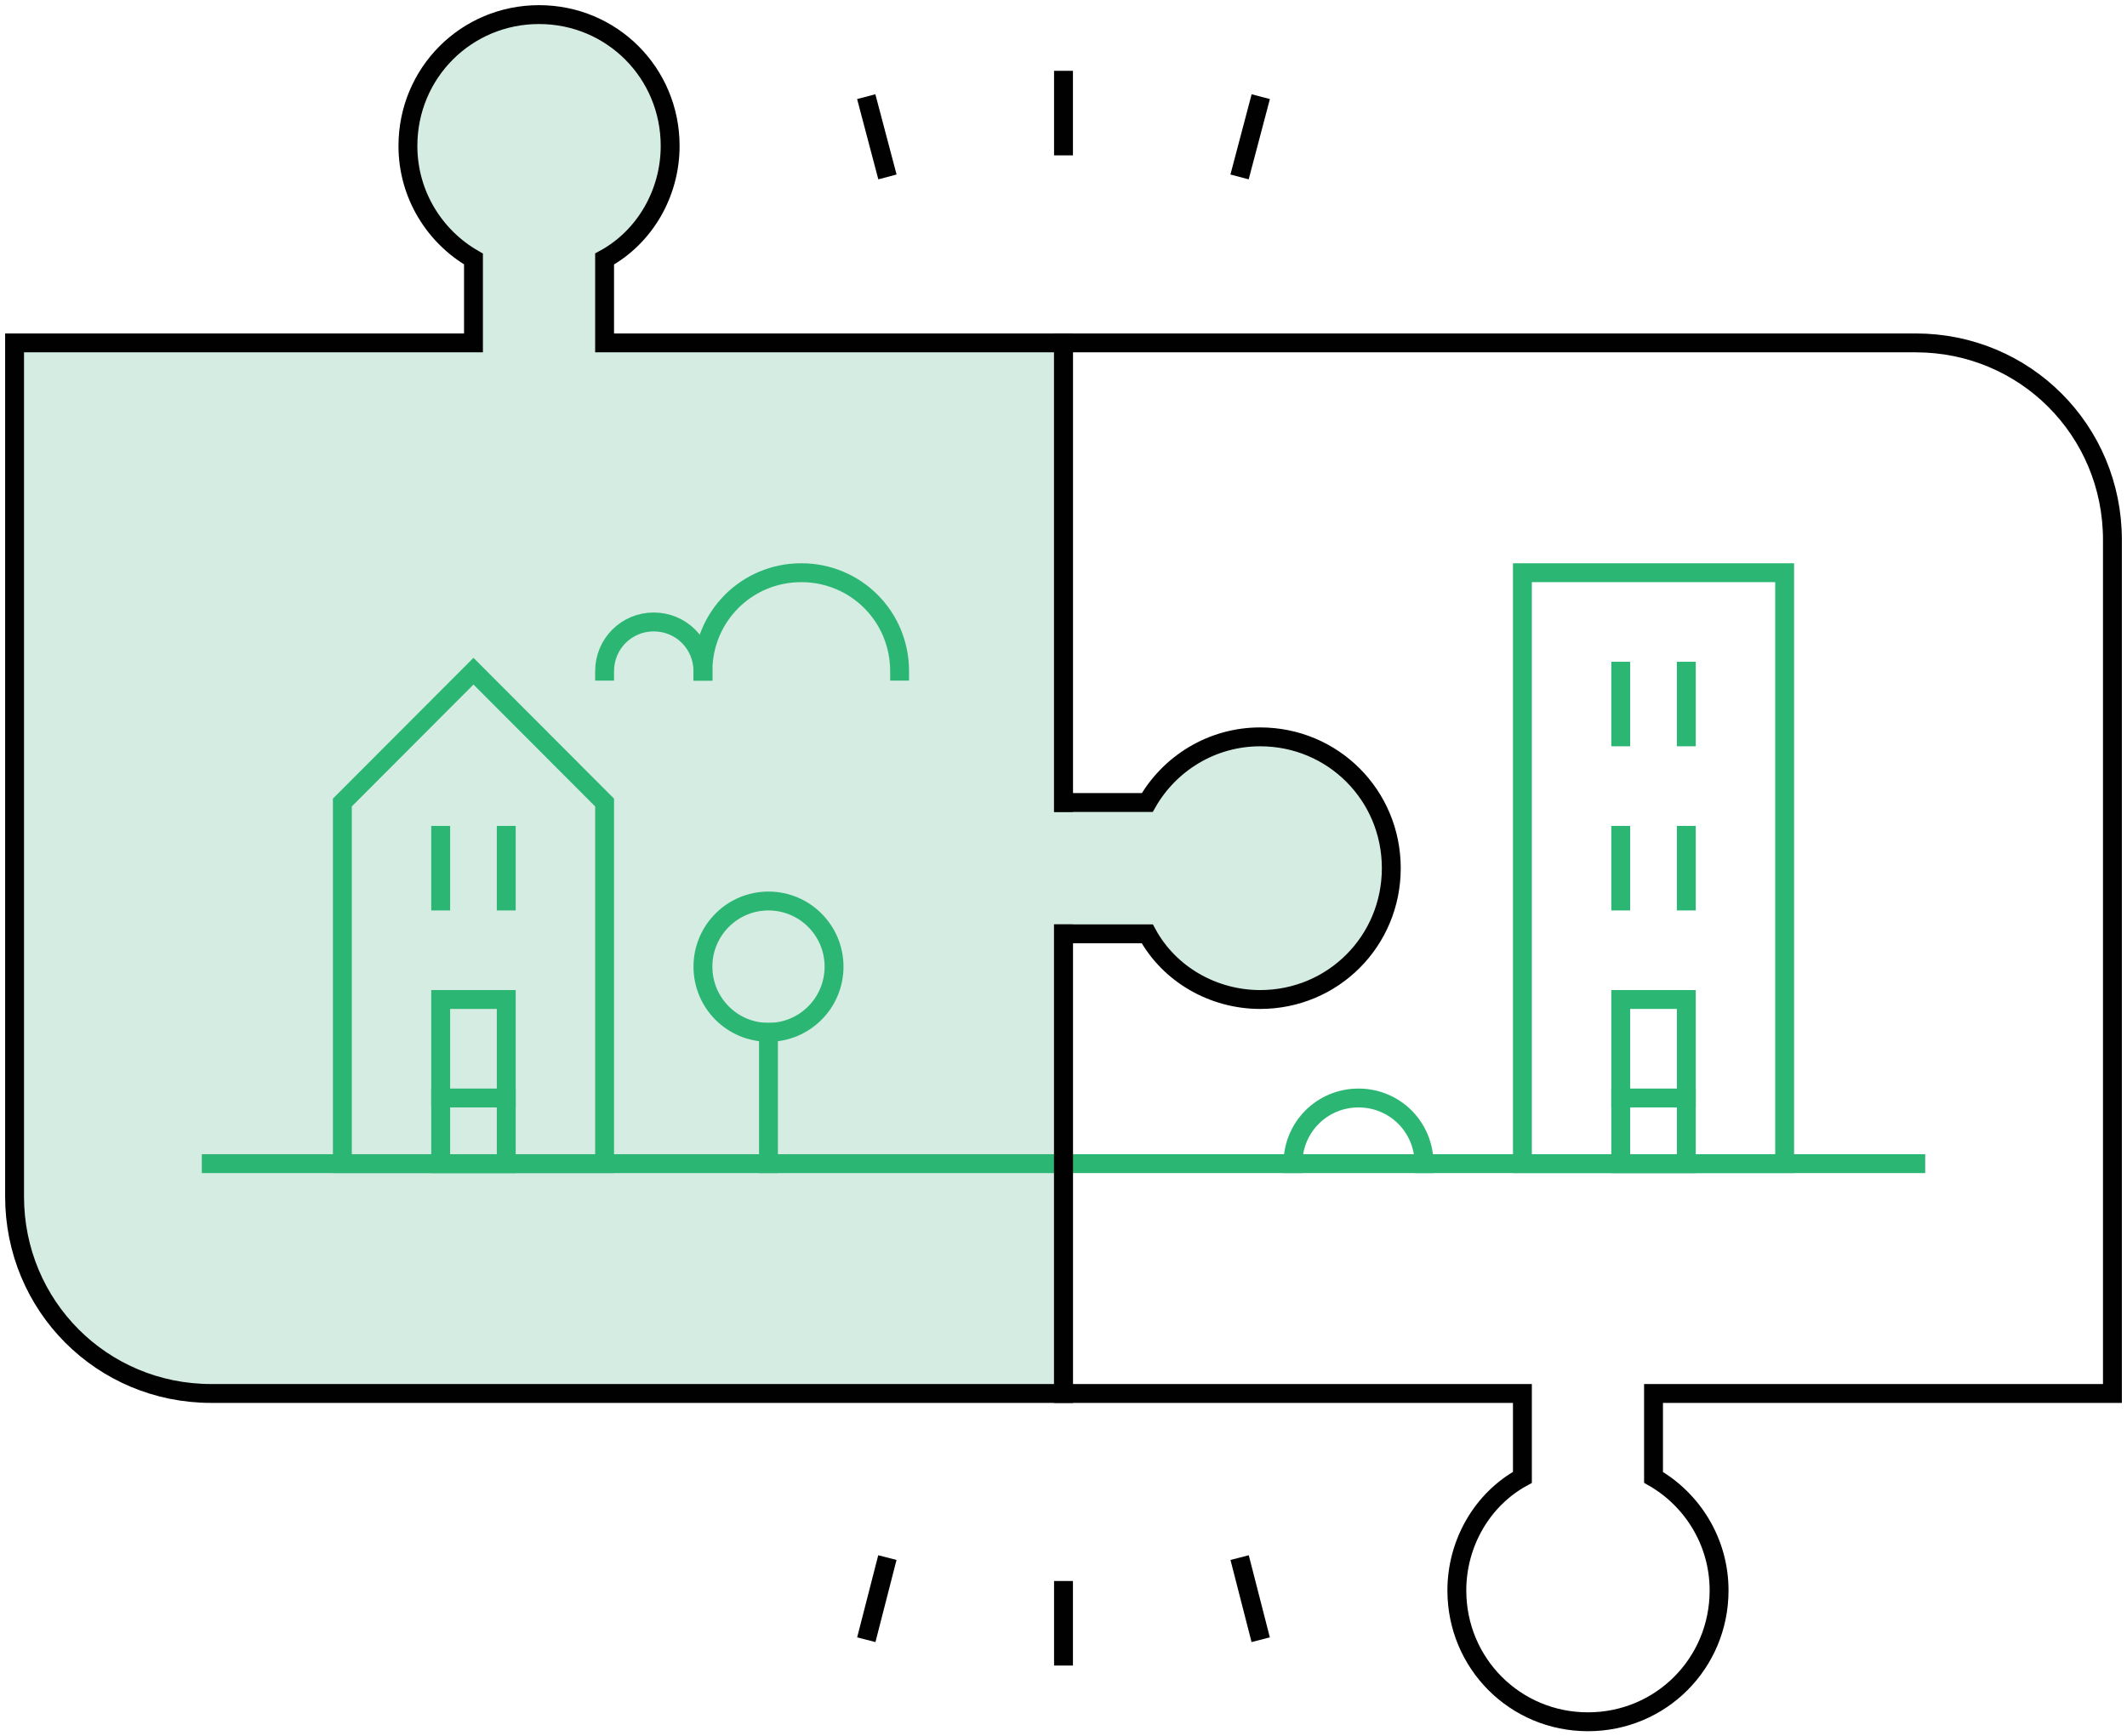 <svg width="169" height="138" viewBox="0 0 169 138" fill="none" xmlns="http://www.w3.org/2000/svg">
<path d="M100.127 58.563C96.22 58.563 92.892 60.737 91.156 63.782H84.5V27.252H48.038V20.584C51.221 18.845 53.247 15.366 53.247 11.597C53.247 5.798 48.616 1.16 42.829 1.16C37.041 1.16 32.411 5.798 32.411 11.597C32.411 15.511 34.581 18.845 37.62 20.584V27.252H1.158V95.092C1.158 103.79 8.103 110.748 16.784 110.748H84.5V74.219H91.156C92.892 77.408 96.365 79.437 100.127 79.437C105.914 79.437 110.545 74.798 110.545 69C110.545 63.202 105.914 58.563 100.127 58.563Z" fill="#D4ECE1"/>
<path d="M16.784 92.483H152.216" stroke="#2BB673" stroke-width="1.5" stroke-miterlimit="10" stroke-linecap="square"/>
<path d="M141.798 45.517H120.962V92.483H141.798V45.517Z" stroke="#2BB673" stroke-width="1.5" stroke-miterlimit="10" stroke-linecap="square"/>
<path d="M133.985 79.437H128.776V92.483H133.985V79.437Z" stroke="#2BB673" stroke-width="1.5" stroke-miterlimit="10" stroke-linecap="square"/>
<path d="M128.776 71.609V66.391" stroke="#2BB673" stroke-width="1.5" stroke-miterlimit="10" stroke-linecap="square"/>
<path d="M133.985 71.609V66.391" stroke="#2BB673" stroke-width="1.5" stroke-miterlimit="10" stroke-linecap="square"/>
<path d="M128.776 58.563V53.344" stroke="#2BB673" stroke-width="1.5" stroke-miterlimit="10" stroke-linecap="square"/>
<path d="M133.985 58.563V53.344" stroke="#2BB673" stroke-width="1.5" stroke-miterlimit="10" stroke-linecap="square"/>
<path d="M102.731 92.483C102.731 89.584 105.046 87.265 107.94 87.265C110.834 87.265 113.149 89.584 113.149 92.483" stroke="#2BB673" stroke-width="1.5" stroke-miterlimit="10" stroke-linecap="square"/>
<path d="M128.776 87.265H133.985" stroke="#2BB673" stroke-width="1.5" stroke-miterlimit="10" stroke-linecap="square"/>
<path d="M48.038 92.483H27.202V63.782L37.62 53.344L48.038 63.782V92.483Z" stroke="#2BB673" stroke-width="1.5" stroke-miterlimit="10" stroke-linecap="square"/>
<path d="M40.224 79.437H35.015V92.483H40.224V79.437Z" stroke="#2BB673" stroke-width="1.5" stroke-miterlimit="10" stroke-linecap="square"/>
<path d="M35.015 71.609V66.391" stroke="#2BB673" stroke-width="1.5" stroke-miterlimit="10" stroke-linecap="square"/>
<path d="M40.224 71.609V66.391" stroke="#2BB673" stroke-width="1.5" stroke-miterlimit="10" stroke-linecap="square"/>
<path d="M61.06 82.046C63.937 82.046 66.269 79.71 66.269 76.828C66.269 73.946 63.937 71.609 61.06 71.609C58.183 71.609 55.851 73.946 55.851 76.828C55.851 79.71 58.183 82.046 61.06 82.046Z" stroke="#2BB673" stroke-width="1.5" stroke-miterlimit="10" stroke-linecap="square"/>
<path d="M48.038 53.344C48.038 51.17 49.774 49.431 51.944 49.431C54.115 49.431 55.851 51.17 55.851 53.344" stroke="#2BB673" stroke-width="1.5" stroke-miterlimit="10" stroke-linecap="square"/>
<path d="M55.851 53.345C55.851 48.996 59.324 45.517 63.664 45.517C68.005 45.517 71.478 48.996 71.478 53.345" stroke="#2BB673" stroke-width="1.5" stroke-miterlimit="10" stroke-linecap="square"/>
<path d="M61.06 82.046V92.483" stroke="#2BB673" stroke-width="1.5" stroke-miterlimit="10" stroke-linecap="square"/>
<path d="M35.015 87.265H40.224" stroke="#2BB673" stroke-width="1.5" stroke-miterlimit="10" stroke-linecap="square"/>
<path d="M84.5 11.597V6.378" stroke="#010101" stroke-width="1.5" stroke-miterlimit="10" stroke-linecap="square"/>
<path d="M84.5 131.622V126.403" stroke="#010101" stroke-width="1.5" stroke-miterlimit="10" stroke-linecap="square"/>
<path d="M98.68 13.336L99.982 8.407" stroke="#010101" stroke-width="1.5" stroke-miterlimit="10" stroke-linecap="square"/>
<path d="M69.018 129.593L70.32 124.519" stroke="#010101" stroke-width="1.5" stroke-miterlimit="10" stroke-linecap="square"/>
<path d="M70.32 13.336L69.018 8.407" stroke="#010101" stroke-width="1.5" stroke-miterlimit="10" stroke-linecap="square"/>
<path d="M99.982 129.593L98.68 124.519" stroke="#010101" stroke-width="1.5" stroke-miterlimit="10" stroke-linecap="square"/>
<path d="M100.127 58.563C96.22 58.563 92.892 60.737 91.156 63.782H84.5V27.252H48.038V20.584C51.221 18.845 53.247 15.366 53.247 11.597C53.247 5.798 48.616 1.16 42.829 1.16C37.041 1.16 32.411 5.798 32.411 11.597C32.411 15.511 34.581 18.845 37.62 20.584V27.252H1.158V95.092C1.158 103.79 8.103 110.748 16.784 110.748H84.5V74.219H91.156C92.892 77.408 96.365 79.437 100.127 79.437C105.914 79.437 110.545 74.798 110.545 69C110.545 63.202 105.914 58.563 100.127 58.563Z" stroke="#010101" stroke-width="1.5" stroke-miterlimit="10" stroke-linecap="square"/>
<path d="M84.5 74.219V110.748H120.962V117.416C117.779 119.156 115.753 122.635 115.753 126.403C115.753 132.202 120.384 136.84 126.171 136.84C131.959 136.84 136.589 132.202 136.589 126.403C136.589 122.49 134.419 119.156 131.38 117.416V110.748H167.842V42.908C167.842 34.21 160.897 27.252 152.216 27.252H84.5V63.782" stroke="#010101" stroke-width="1.5" stroke-miterlimit="10" stroke-linecap="square"/>
</svg>
